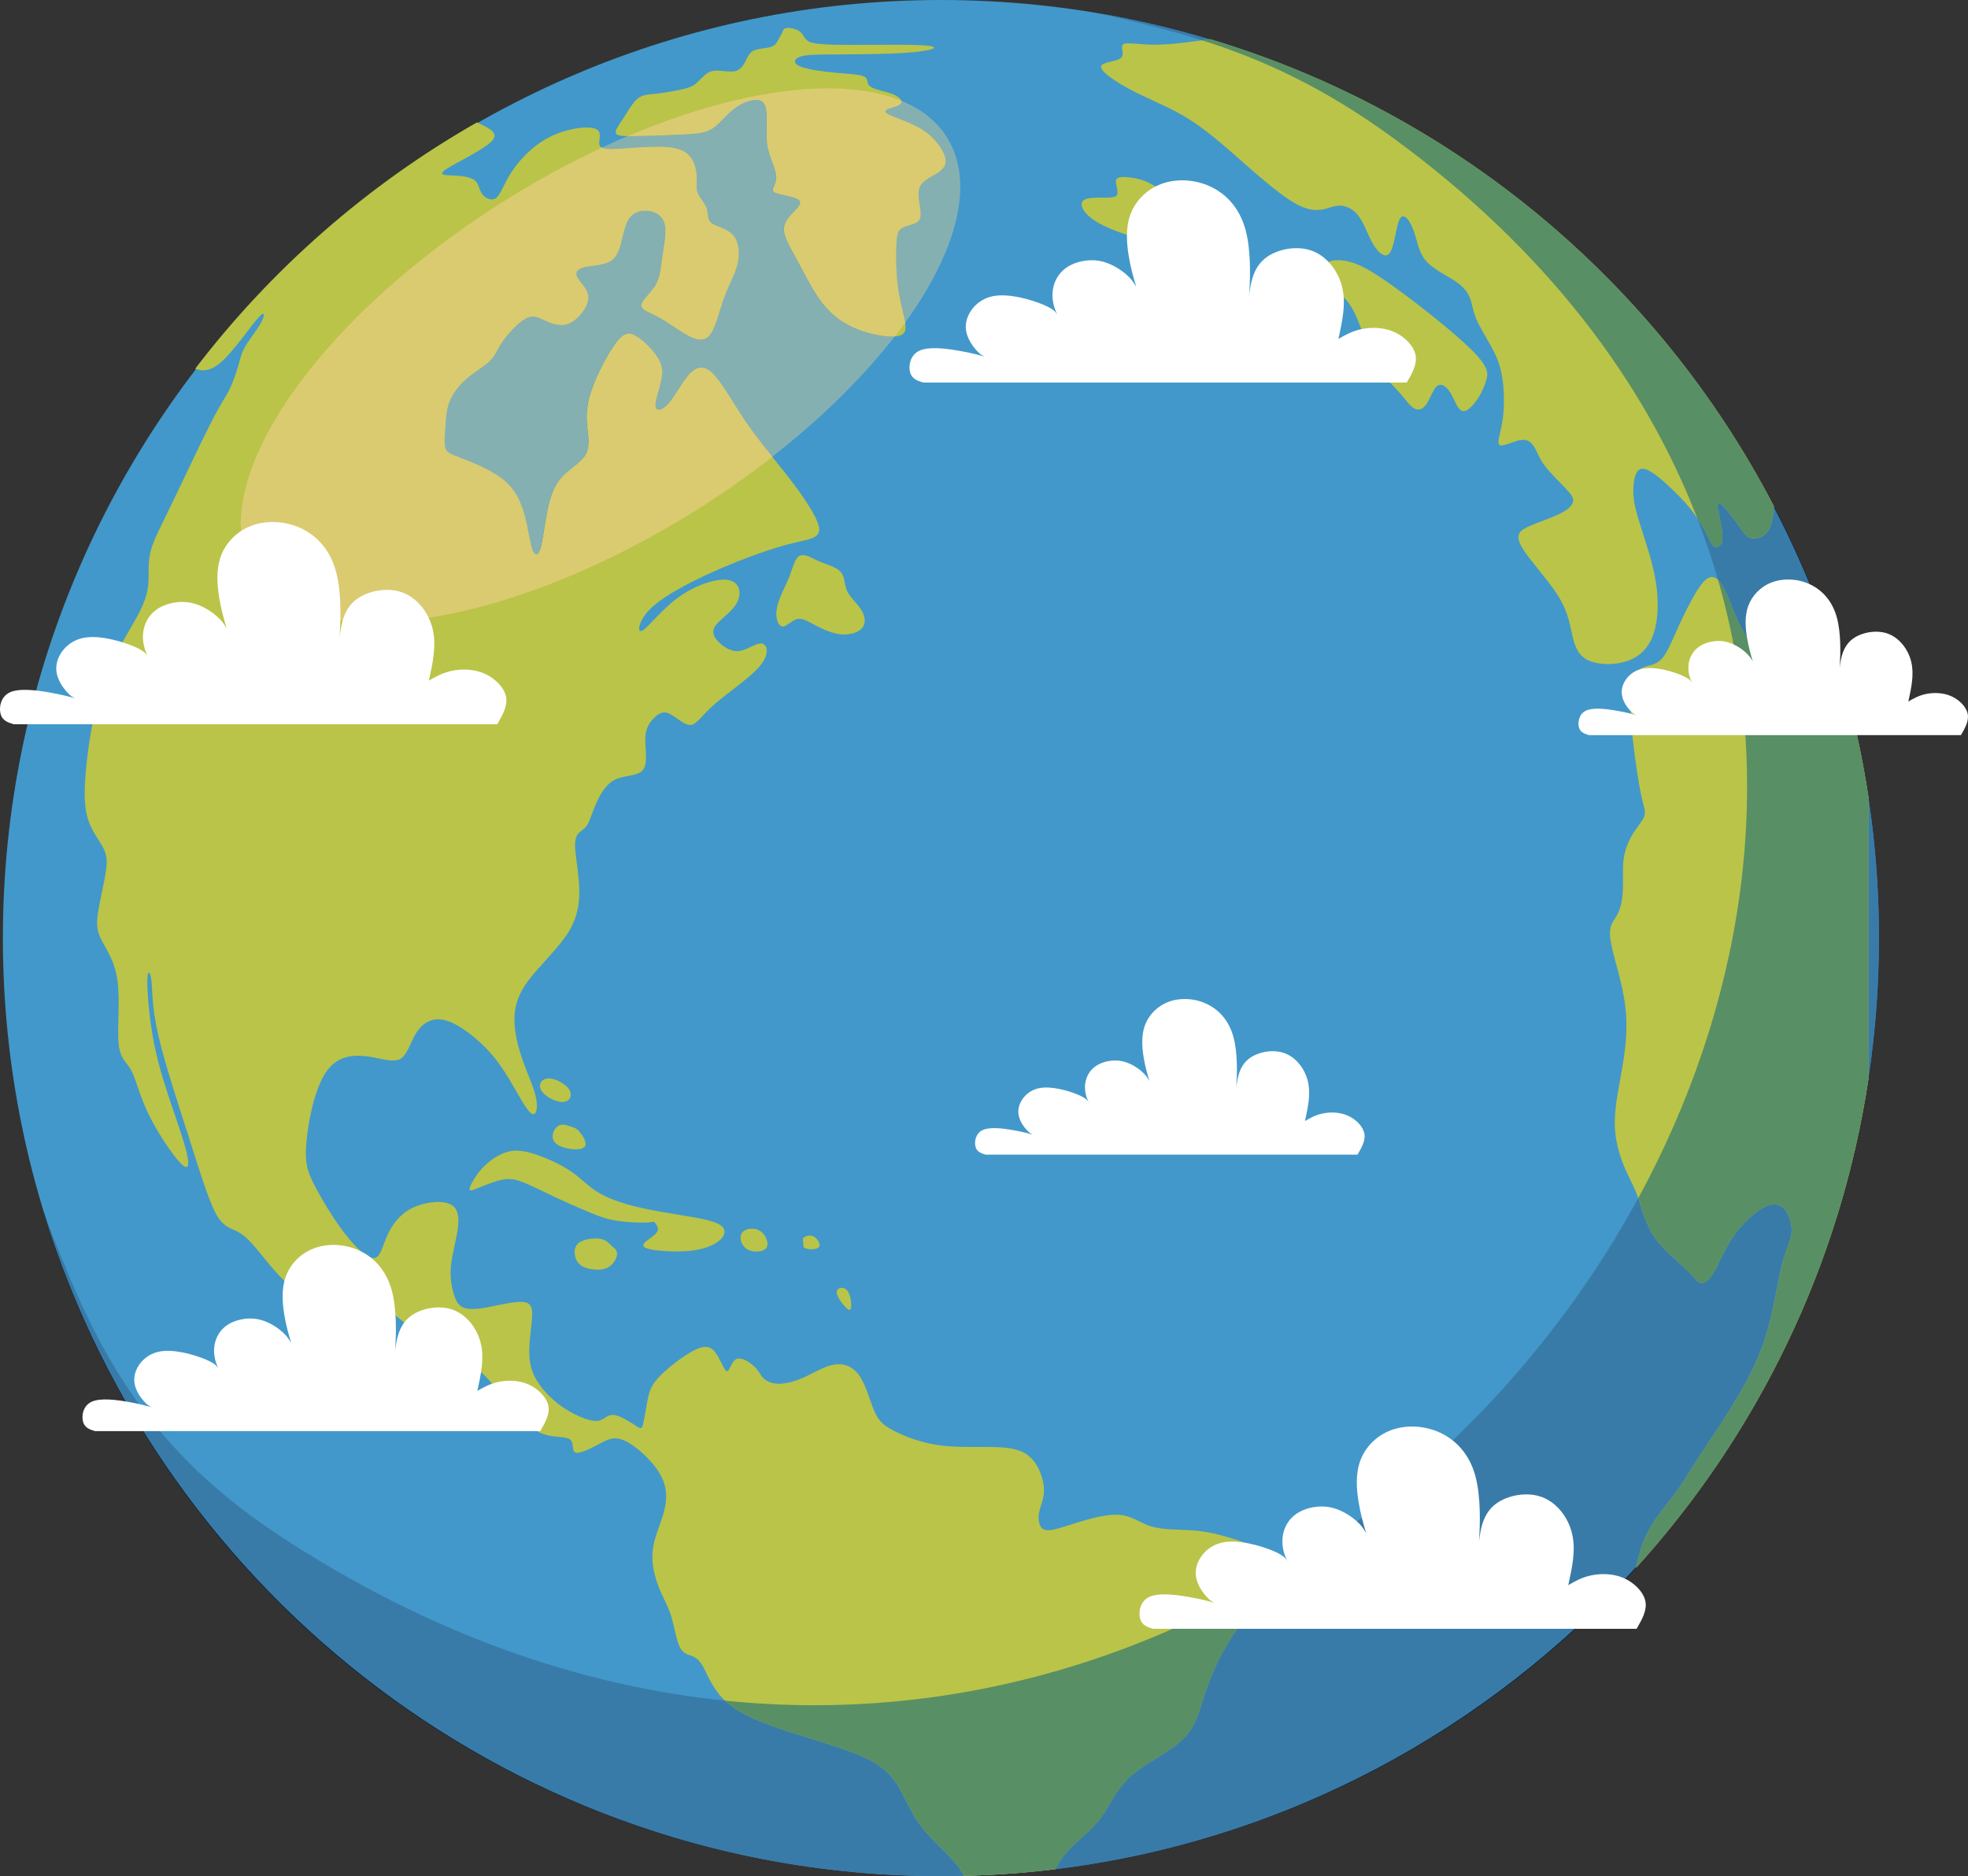 <?xml version="1.0" encoding="UTF-8" standalone="no"?>
<svg
   width="57.396"
   height="54.714"
   viewBox="0 0 57.396 54.714"
   fill="none"
   version="1.1"
   id="svg70"
   sodipodi:docname="earth.svg"
   inkscape:version="1.2.2 (b0a8486541, 2022-12-01)"
   xmlns:inkscape="http://www.inkscape.org/namespaces/inkscape"
   xmlns:sodipodi="http://sodipodi.sourceforge.net/DTD/sodipodi-0.dtd"
   xmlns="http://www.w3.org/2000/svg"
   xmlns:svg="http://www.w3.org/2000/svg">
  <rect x="0" y="0" width="57.396" height="54.714" fill="#333333" stroke="none"/>
  <defs
     id="defs74" />
  <sodipodi:namedview
     id="namedview72"
     pagecolor="#ffffff"
     bordercolor="#000000"
     borderopacity="0.25"
     inkscape:showpageshadow="2"
     inkscape:pageopacity="0.0"
     inkscape:pagecheckerboard="0"
     inkscape:deskcolor="#d1d1d1"
     showgrid="false"
     inkscape:zoom="6.0632911"
     inkscape:cx="5.1127349"
     inkscape:cy="38.922756"
     inkscape:window-width="1280"
     inkscape:window-height="651"
     inkscape:window-x="0"
     inkscape:window-y="32"
     inkscape:window-maximized="1"
     inkscape:current-layer="svg70" />
  <path
     fill-rule="evenodd"
     clip-rule="evenodd"
     d="m 27.441,54.714 c 15.068,0 27.357,-12.29 27.357,-27.357 C 54.798,12.29 42.508,0 27.441,0 12.374,0 0.084,12.29 0.084,27.357 c 0,15.067 12.29,27.357 27.357,27.357 z"
     fill="#4298ca"
     id="path2" />
  <path
     fill-rule="evenodd"
     clip-rule="evenodd"
     d="m 19.073,20.941 c 0.122,-0.122 0.25,-0.216 0.437,-0.134 0.186,0.081 0.43,0.336 0.617,0.336 0.186,0 0.314,-0.256 0.704,-0.599 0.39,-0.343 1.042,-0.774 1.332,-1.123 0.291,-0.349 0.221,-0.616 0.064,-0.651 -0.157,-0.035 -0.401,0.163 -0.623,0.208 -0.221,0.047 -0.418,-0.058 -0.582,-0.198 -0.163,-0.139 -0.291,-0.314 -0.175,-0.506 0.117,-0.192 0.477,-0.401 0.634,-0.675 0.157,-0.273 0.111,-0.611 -0.221,-0.68 -0.331,-0.07 -0.948,0.128 -1.448,0.482 -0.5,0.355 -0.885,0.867 -1.059,0.978 -0.175,0.11 -0.14,-0.181 0.064,-0.454 0.204,-0.273 0.576,-0.529 1.053,-0.791 0.477,-0.262 1.059,-0.53 1.646,-0.762 0.587,-0.233 1.181,-0.432 1.64,-0.541 0.46,-0.111 0.786,-0.134 0.728,-0.46 -0.058,-0.326 -0.5,-0.954 -0.925,-1.501 -0.424,-0.547 -0.832,-1.012 -1.204,-1.559 -0.373,-0.547 -0.71,-1.176 -0.989,-1.437 -0.279,-0.262 -0.5,-0.157 -0.704,0.081 -0.204,0.239 -0.39,0.611 -0.57,0.815 -0.18,0.203 -0.355,0.238 -0.378,0.087 -0.023,-0.151 0.104,-0.489 0.163,-0.75 0.059,-0.262 0.047,-0.449 -0.104,-0.687 -0.151,-0.239 -0.442,-0.529 -0.664,-0.64 -0.221,-0.111 -0.373,-0.041 -0.616,0.32 -0.245,0.361 -0.583,1.012 -0.71,1.513 -0.128,0.5 -0.047,0.849 -0.023,1.122 0.023,0.274 -0.012,0.472 -0.175,0.652 -0.163,0.18 -0.454,0.343 -0.651,0.588 -0.198,0.244 -0.302,0.57 -0.378,0.959 -0.076,0.389 -0.123,0.843 -0.192,1.064 -0.07,0.221 -0.163,0.21 -0.227,0.064 -0.064,-0.145 -0.1,-0.424 -0.181,-0.797 -0.081,-0.372 -0.209,-0.837 -0.576,-1.187 -0.367,-0.35 -0.972,-0.581 -1.321,-0.715 -0.349,-0.134 -0.442,-0.169 -0.477,-0.314 -0.035,-0.146 -0.012,-0.402 0.005,-0.64 0.018,-0.239 0.029,-0.46 0.116,-0.687 0.088,-0.227 0.25,-0.459 0.483,-0.663 0.233,-0.204 0.535,-0.378 0.698,-0.535 0.164,-0.157 0.187,-0.297 0.349,-0.536 0.163,-0.238 0.466,-0.576 0.692,-0.698 0.228,-0.122 0.379,-0.029 0.583,0.064 0.203,0.093 0.459,0.187 0.715,0.064 0.256,-0.122 0.512,-0.459 0.529,-0.715 0.017,-0.256 -0.204,-0.432 -0.297,-0.576 -0.093,-0.146 -0.058,-0.262 0.128,-0.32 0.187,-0.059 0.524,-0.059 0.739,-0.152 0.215,-0.093 0.308,-0.279 0.378,-0.535 0.07,-0.256 0.117,-0.582 0.256,-0.768 0.14,-0.186 0.373,-0.233 0.582,-0.198 0.209,0.035 0.396,0.152 0.448,0.402 0.052,0.251 -0.029,0.634 -0.076,0.954 -0.046,0.32 -0.059,0.576 -0.198,0.809 -0.139,0.232 -0.407,0.442 -0.413,0.582 -0.005,0.139 0.25,0.209 0.535,0.366 0.285,0.157 0.6,0.401 0.861,0.535 0.262,0.134 0.472,0.157 0.629,-0.07 0.157,-0.227 0.262,-0.704 0.401,-1.082 0.14,-0.378 0.314,-0.657 0.384,-0.966 0.07,-0.308 0.035,-0.645 -0.14,-0.837 -0.174,-0.192 -0.489,-0.239 -0.623,-0.344 -0.134,-0.104 -0.087,-0.267 -0.14,-0.424 -0.052,-0.157 -0.204,-0.309 -0.262,-0.454 -0.059,-0.145 -0.023,-0.285 -0.029,-0.466 -0.006,-0.18 -0.052,-0.401 -0.168,-0.564 -0.117,-0.163 -0.303,-0.267 -0.64,-0.302 -0.338,-0.035 -0.827,0 -1.228,0.029 -0.402,0.029 -0.715,0.052 -0.786,-0.07 -0.07,-0.122 0.104,-0.39 -0.11,-0.489 -0.215,-0.1 -0.82,-0.029 -1.321,0.216 -0.5,0.244 -0.896,0.663 -1.135,1.024 -0.238,0.36 -0.32,0.663 -0.454,0.767 -0.134,0.105 -0.32,0.012 -0.414,-0.116 -0.092,-0.128 -0.092,-0.291 -0.209,-0.39 -0.116,-0.099 -0.349,-0.134 -0.599,-0.145 -0.25,-0.012 -0.518,-10e-6 -0.238,-0.186 0.279,-0.187 1.105,-0.57 1.337,-0.826 0.219,-0.241 -0.091,-0.367 -0.44,-0.538 -3.2,1.824 -5.996,4.275 -8.22,7.186 0.248,0.087 0.486,0.058 0.801,-0.234 0.354,-0.329 0.809,-0.992 1.03,-1.242 0.221,-0.251 0.209,-0.088 0.093,0.128 -0.117,0.215 -0.337,0.483 -0.46,0.692 -0.122,0.209 -0.145,0.361 -0.209,0.582 -0.064,0.221 -0.169,0.512 -0.279,0.728 -0.111,0.215 -0.228,0.354 -0.53,0.948 -0.302,0.594 -0.791,1.641 -1.123,2.327 -0.333,0.687 -0.506,1.013 -0.594,1.298 -0.087,0.285 -0.087,0.529 -0.087,0.791 0,0.262 0,0.541 -0.239,1.024 -0.238,0.483 -0.715,1.17 -1.03,1.99 -0.314,0.82 -0.465,1.774 -0.54,2.496 -0.076,0.721 -0.076,1.21 0.034,1.582 0.111,0.373 0.332,0.628 0.448,0.85 0.116,0.221 0.128,0.407 0.076,0.738 -0.052,0.332 -0.168,0.809 -0.221,1.147 -0.052,0.337 -0.041,0.535 0.093,0.803 0.134,0.267 0.39,0.604 0.472,1.186 0.081,0.582 -0.012,1.408 0.035,1.856 0.046,0.448 0.232,0.518 0.372,0.78 0.14,0.262 0.232,0.715 0.5,1.268 0.268,0.553 0.71,1.204 0.943,1.438 0.232,0.233 0.255,0.046 0.163,-0.337 -0.093,-0.384 -0.303,-0.966 -0.495,-1.542 -0.192,-0.576 -0.367,-1.146 -0.483,-1.798 -0.116,-0.651 -0.174,-1.384 -0.163,-1.699 0.011,-0.314 0.093,-0.209 0.122,0.07 0.029,0.28 0.006,0.733 0.198,1.571 0.192,0.838 0.6,2.06 0.925,3.078 0.326,1.018 0.57,1.832 0.808,2.211 0.239,0.378 0.472,0.319 0.768,0.558 0.297,0.239 0.658,0.774 1.03,1.164 0.372,0.389 0.756,0.634 1.152,0.762 0.396,0.128 0.803,0.139 1.158,0.139 0.355,0 0.658,-0.011 0.983,0.193 0.326,0.203 0.675,0.622 1.088,0.878 0.413,0.256 0.89,0.349 1.332,0.692 0.442,0.344 0.85,0.937 1.187,1.327 0.337,0.39 0.605,0.576 0.89,0.651 0.285,0.076 0.588,0.04 0.699,0.14 0.11,0.099 0.029,0.332 0.146,0.372 0.116,0.041 0.43,-0.11 0.68,-0.244 0.25,-0.134 0.437,-0.25 0.763,-0.099 0.325,0.15 0.791,0.57 1.018,0.96 0.227,0.39 0.215,0.751 0.117,1.117 -0.099,0.367 -0.285,0.739 -0.326,1.123 -0.041,0.384 0.064,0.78 0.18,1.076 0.117,0.297 0.245,0.495 0.338,0.774 0.093,0.279 0.151,0.64 0.227,0.855 0.076,0.216 0.168,0.285 0.291,0.332 0.123,0.046 0.274,0.07 0.425,0.332 0.151,0.261 0.303,0.762 0.814,1.152 0.512,0.389 1.385,0.668 2.193,0.919 0.809,0.25 1.553,0.471 2.024,0.762 0.472,0.29 0.669,0.651 0.844,0.995 0.174,0.343 0.326,0.669 0.658,1.046 0.333,0.378 0.847,0.807 1.032,1.156 l 0.042,0.088 c 0.904,-0.022 1.797,-0.087 2.677,-0.194 l 0.006,-0.013 c 0.087,-0.198 0.239,-0.416 0.489,-0.659 0.25,-0.243 0.599,-0.511 0.855,-0.866 0.256,-0.355 0.419,-0.797 0.844,-1.175 0.424,-0.378 1.111,-0.692 1.5,-1.059 0.39,-0.366 0.483,-0.785 0.651,-1.303 0.169,-0.519 0.414,-1.135 0.844,-1.774 0.43,-0.64 1.047,-1.304 1.32,-1.688 0.273,-0.384 0.204,-0.488 -0.168,-0.663 -0.372,-0.174 -1.047,-0.419 -1.542,-0.547 -0.495,-0.128 -0.809,-0.139 -1.134,-0.151 -0.326,-0.012 -0.663,-0.023 -0.942,-0.122 -0.279,-0.099 -0.5,-0.285 -0.85,-0.314 -0.349,-0.03 -0.826,0.098 -1.222,0.221 -0.396,0.122 -0.71,0.238 -0.89,0.227 -0.181,-0.012 -0.227,-0.152 -0.244,-0.274 -0.018,-0.122 -0.006,-0.228 0.041,-0.378 0.046,-0.151 0.128,-0.35 0.104,-0.617 -0.023,-0.267 -0.151,-0.605 -0.355,-0.82 -0.204,-0.215 -0.483,-0.308 -0.954,-0.332 -0.171,-0.008 -0.368,-0.007 -0.576,-0.007 -0.366,0.002 -0.768,0.003 -1.134,-0.045 -0.576,-0.076 -1.064,-0.274 -1.373,-0.436 -0.308,-0.163 -0.436,-0.291 -0.558,-0.582 -0.123,-0.291 -0.239,-0.745 -0.431,-1.018 -0.192,-0.274 -0.46,-0.367 -0.739,-0.32 -0.279,0.046 -0.57,0.232 -0.849,0.36 -0.279,0.128 -0.547,0.198 -0.756,0.198 -0.209,0 -0.361,-0.07 -0.454,-0.164 -0.093,-0.093 -0.128,-0.208 -0.268,-0.343 -0.14,-0.134 -0.384,-0.285 -0.529,-0.209 -0.146,0.075 -0.192,0.378 -0.273,0.349 -0.082,-0.03 -0.198,-0.39 -0.35,-0.571 -0.151,-0.18 -0.337,-0.18 -0.64,-0.017 -0.303,0.163 -0.722,0.489 -0.96,0.733 -0.239,0.245 -0.296,0.407 -0.349,0.658 -0.053,0.25 -0.099,0.587 -0.14,0.744 -0.041,0.157 -0.076,0.134 -0.227,0.035 -0.151,-0.099 -0.419,-0.273 -0.599,-0.302 -0.181,-0.029 -0.274,0.087 -0.39,0.139 -0.116,0.053 -0.256,0.041 -0.459,-0.029 -0.204,-0.07 -0.471,-0.198 -0.721,-0.378 -0.25,-0.18 -0.483,-0.413 -0.646,-0.652 -0.163,-0.238 -0.256,-0.482 -0.274,-0.803 -0.017,-0.319 0.041,-0.715 0.07,-1.018 0.029,-0.302 0.029,-0.512 -0.215,-0.552 -0.244,-0.041 -0.733,0.087 -1.082,0.151 -0.349,0.064 -0.559,0.064 -0.698,0.006 -0.14,-0.058 -0.21,-0.175 -0.274,-0.378 -0.064,-0.204 -0.122,-0.495 -0.087,-0.85 0.036,-0.355 0.163,-0.774 0.204,-1.111 0.04,-0.338 -0.006,-0.593 -0.268,-0.692 -0.262,-0.099 -0.738,-0.041 -1.088,0.139 -0.349,0.181 -0.57,0.483 -0.709,0.797 -0.14,0.314 -0.198,0.64 -0.39,0.652 -0.192,0.012 -0.518,-0.291 -0.849,-0.721 -0.332,-0.431 -0.669,-0.99 -0.879,-1.397 -0.209,-0.407 -0.291,-0.663 -0.238,-1.262 0.052,-0.6 0.238,-1.542 0.564,-2.031 0.326,-0.488 0.791,-0.523 1.198,-0.471 0.408,0.052 0.756,0.192 0.972,0.076 0.215,-0.117 0.297,-0.489 0.471,-0.763 0.174,-0.273 0.442,-0.448 0.791,-0.378 0.349,0.07 0.78,0.384 1.112,0.698 0.332,0.314 0.564,0.629 0.803,1.024 0.238,0.396 0.483,0.873 0.634,0.995 0.151,0.122 0.209,-0.11 0.163,-0.39 -0.046,-0.279 -0.198,-0.605 -0.337,-0.977 -0.14,-0.372 -0.268,-0.791 -0.297,-1.198 -0.029,-0.408 0.041,-0.803 0.378,-1.269 0.338,-0.465 0.943,-1 1.24,-1.524 0.296,-0.524 0.285,-1.036 0.25,-1.443 -0.035,-0.407 -0.093,-0.71 -0.104,-0.925 -0.012,-0.215 0.023,-0.343 0.093,-0.425 0.07,-0.081 0.174,-0.116 0.256,-0.244 0.081,-0.128 0.139,-0.349 0.256,-0.617 0.116,-0.267 0.291,-0.582 0.57,-0.715 0.279,-0.134 0.663,-0.088 0.808,-0.285 0.146,-0.198 0.053,-0.64 0.064,-0.937 0.014,-0.295 0.131,-0.446 0.253,-0.568 z"
     fill="#bac448"
     id="path4" />
  <path
     fill-rule="evenodd"
     clip-rule="evenodd"
     d="m 22.642,17.942 c 0.009,0.177 0.084,0.334 0.195,0.329 0.11,-0.006 0.255,-0.174 0.401,-0.215 0.146,-0.041 0.291,0.047 0.506,0.16 0.215,0.114 0.5,0.253 0.771,0.282 0.271,0.029 0.526,-0.052 0.637,-0.195 0.11,-0.142 0.076,-0.346 -0.041,-0.529 -0.117,-0.183 -0.314,-0.346 -0.402,-0.532 -0.087,-0.187 -0.063,-0.396 -0.171,-0.539 -0.108,-0.142 -0.346,-0.218 -0.497,-0.273 -0.151,-0.055 -0.215,-0.09 -0.335,-0.148 -0.119,-0.059 -0.293,-0.14 -0.41,-0.059 -0.116,0.082 -0.174,0.326 -0.255,0.544 -0.082,0.219 -0.187,0.411 -0.269,0.606 -0.081,0.193 -0.139,0.391 -0.13,0.569 z"
     fill="#bac448"
     id="path6" />
  <path
     fill-rule="evenodd"
     clip-rule="evenodd"
     d="m 25.019,9.604 c 0.425,0.165 0.937,0.248 1.184,0.193 0.248,-0.056 0.23,-0.248 0.175,-0.501 -0.056,-0.253 -0.148,-0.567 -0.198,-0.974 -0.049,-0.408 -0.055,-0.908 -0.038,-1.211 0.017,-0.302 0.058,-0.407 0.18,-0.471 0.123,-0.064 0.326,-0.087 0.431,-0.165 0.104,-0.079 0.11,-0.213 0.082,-0.411 -0.029,-0.197 -0.093,-0.459 0.003,-0.64 0.096,-0.18 0.352,-0.279 0.521,-0.392 0.169,-0.114 0.25,-0.242 0.209,-0.425 -0.041,-0.183 -0.204,-0.422 -0.384,-0.599 -0.18,-0.178 -0.378,-0.294 -0.614,-0.399 -0.235,-0.105 -0.509,-0.198 -0.646,-0.267 -0.137,-0.07 -0.137,-0.117 -0.029,-0.161 0.108,-0.043 0.323,-0.084 0.381,-0.162 0.058,-0.079 -0.041,-0.195 -0.247,-0.277 -0.207,-0.081 -0.521,-0.128 -0.643,-0.215 -0.123,-0.087 -0.052,-0.215 -0.166,-0.285 -0.113,-0.07 -0.41,-0.082 -0.797,-0.116 -0.387,-0.035 -0.864,-0.094 -1.085,-0.188 -0.221,-0.093 -0.186,-0.221 -0.003,-0.285 0.183,-0.064 0.515,-0.064 1.146,-0.067 0.631,-0.002 1.562,-0.008 2.153,-0.064 0.591,-0.055 0.841,-0.16 0.337,-0.197 -0.321,-0.025 -0.95,-0.021 -1.548,-0.018 -0.338,10e-4 -0.666,0.003 -0.922,0 -0.71,-0.009 -0.873,-0.055 -0.966,-0.134 -0.093,-0.078 -0.116,-0.189 -0.218,-0.261 -0.101,-0.073 -0.282,-0.108 -0.378,-0.094 -0.096,0.015 -0.107,0.079 -0.142,0.166 l -0.151,0.271 c -0.058,0.073 -0.116,0.107 -0.233,0.131 -0.116,0.023 -0.291,0.035 -0.404,0.078 -0.113,0.044 -0.166,0.12 -0.229,0.245 -0.064,0.125 -0.14,0.299 -0.303,0.355 -0.104,0.035 -0.245,0.021 -0.377,0.008 -0.075,-0.008 -0.147,-0.015 -0.21,-0.014 -0.174,0.003 -0.273,0.072 -0.36,0.154 l -0.25,0.241 c -0.087,0.067 -0.186,0.108 -0.393,0.154 -0.207,0.047 -0.521,0.1 -0.756,0.126 -0.236,0.026 -0.392,0.026 -0.535,0.142 -0.143,0.116 -0.271,0.349 -0.399,0.547 -0.128,0.198 -0.255,0.361 -0.241,0.448 0.015,0.087 0.172,0.099 0.416,0.099 0.244,0 0.576,-0.012 0.922,-0.023 0.346,-0.012 0.707,-0.024 0.969,-0.05 0.262,-0.026 0.424,-0.067 0.602,-0.212 0.177,-0.146 0.37,-0.396 0.617,-0.565 0.247,-0.168 0.55,-0.256 0.71,-0.18 0.16,0.076 0.177,0.314 0.174,0.57 -0.003,0.256 -0.026,0.53 0.029,0.797 0.055,0.268 0.189,0.53 0.229,0.725 0.041,0.194 -0.011,0.323 -0.05,0.413 -0.037,0.09 -0.061,0.142 0.073,0.189 0.134,0.046 0.425,0.087 0.573,0.151 0.149,0.064 0.155,0.151 0.035,0.288 -0.12,0.137 -0.364,0.323 -0.387,0.57 -0.023,0.247 0.175,0.556 0.387,0.948 0.213,0.393 0.439,0.87 0.722,1.234 0.279,0.364 0.617,0.615 1.042,0.78 z"
     fill="#bac448"
     id="path8" />
  <path
     fill-rule="evenodd"
     clip-rule="evenodd"
     d="m 39.576,9.278 c 0.107,0.245 0.178,0.46 0.212,0.661 0.035,0.2 0.035,0.386 0.09,0.526 0.055,0.14 0.166,0.233 0.317,0.37 0.151,0.136 0.343,0.317 0.492,0.474 0.148,0.157 0.253,0.29 0.346,0.401 0.093,0.111 0.175,0.198 0.271,0.224 0.096,0.026 0.207,-0.009 0.305,-0.16 0.1,-0.151 0.187,-0.419 0.297,-0.512 0.111,-0.093 0.245,-0.011 0.343,0.117 0.099,0.128 0.163,0.302 0.233,0.43 0.07,0.127 0.146,0.209 0.256,0.172 0.11,-0.038 0.256,-0.195 0.367,-0.364 0.11,-0.169 0.186,-0.349 0.241,-0.532 0.056,-0.183 0.09,-0.37 -0.439,-0.893 -0.53,-0.524 -1.624,-1.385 -2.324,-1.882 -0.701,-0.498 -1.01,-0.632 -1.283,-0.69 -0.274,-0.058 -0.512,-0.041 -0.603,0.058 -0.09,0.099 -0.032,0.28 -0.064,0.39 -0.032,0.111 -0.154,0.151 -0.206,0.207 -0.053,0.055 -0.035,0.125 0.102,0.163 0.137,0.037 0.392,0.043 0.593,0.183 0.201,0.139 0.346,0.413 0.454,0.657 z"
     fill="#bac448"
     id="path10" />
  <path
     fill-rule="evenodd"
     clip-rule="evenodd"
     d="m 43.075,9.348 c 0.122,0.274 0.355,0.623 0.506,0.931 0.151,0.308 0.221,0.576 0.256,0.919 0.035,0.343 0.035,0.762 -0.023,1.111 -0.058,0.349 -0.174,0.629 -0.07,0.675 0.104,0.047 0.431,-0.139 0.646,-0.157 0.215,-0.017 0.319,0.134 0.396,0.28 0.076,0.145 0.122,0.285 0.267,0.476 0.146,0.192 0.39,0.437 0.565,0.617 0.174,0.181 0.279,0.297 0.262,0.419 -0.017,0.122 -0.157,0.25 -0.407,0.373 -0.251,0.122 -0.611,0.238 -0.873,0.354 -0.262,0.117 -0.425,0.233 -0.232,0.582 0.191,0.349 0.738,0.931 1.041,1.396 0.303,0.466 0.36,0.815 0.431,1.135 0.07,0.32 0.151,0.611 0.424,0.768 0.274,0.157 0.739,0.18 1.112,0.076 0.372,-0.105 0.651,-0.338 0.808,-0.71 0.157,-0.373 0.192,-0.885 0.14,-1.379 -0.052,-0.495 -0.192,-0.972 -0.319,-1.379 -0.128,-0.407 -0.245,-0.745 -0.309,-1.023 -0.064,-0.279 -0.076,-0.501 -0.047,-0.727 0.029,-0.228 0.099,-0.46 0.32,-0.407 0.221,0.052 0.593,0.389 0.861,0.651 0.268,0.262 0.43,0.448 0.582,0.658 0.152,0.209 0.291,0.442 0.378,0.616 0.087,0.175 0.123,0.291 0.204,0.333 0.081,0.04 0.209,0.006 0.239,-0.169 0.029,-0.174 -0.042,-0.488 -0.093,-0.733 -0.052,-0.244 -0.087,-0.419 0.018,-0.355 0.104,0.064 0.349,0.367 0.506,0.588 0.157,0.221 0.227,0.361 0.366,0.413 0.14,0.052 0.35,0.017 0.487,-0.133 0.128,-0.14 0.194,-0.38 0.222,-0.777 -3.381,-6.512 -9.303,-11.492 -16.452,-13.628 -0.57,0.081 -1.14,0.162 -1.606,0.162 -0.465,0 -0.826,-0.081 -0.924,-0.012 -0.099,0.07 0.063,0.291 -0.07,0.402 -0.134,0.11 -0.565,0.11 -0.576,0.25 -0.012,0.14 0.396,0.419 0.814,0.646 0.419,0.226 0.85,0.401 1.263,0.61 0.413,0.21 0.809,0.454 1.46,1.007 0.651,0.553 1.559,1.414 2.152,1.74 0.593,0.325 0.873,0.116 1.135,0.064 0.262,-0.053 0.506,0.052 0.681,0.279 0.174,0.227 0.279,0.576 0.436,0.838 0.157,0.261 0.367,0.436 0.495,0.227 0.128,-0.21 0.174,-0.803 0.285,-0.984 0.111,-0.18 0.285,0.053 0.39,0.338 0.105,0.285 0.14,0.622 0.349,0.878 0.209,0.256 0.594,0.431 0.85,0.599 0.256,0.169 0.384,0.333 0.454,0.512 0.066,0.179 0.078,0.377 0.2,0.65 z"
     fill="#bac448"
     id="path12" />
  <path
     fill-rule="evenodd"
     clip-rule="evenodd"
     d="m 48.457,19.221 c -0.14,0.146 -0.303,0.169 -0.454,0.215 -0.151,0.047 -0.291,0.117 -0.367,0.354 -0.076,0.239 -0.087,0.646 -0.07,1.059 0.017,0.413 0.063,0.832 0.122,1.263 0.059,0.43 0.128,0.872 0.192,1.152 0.064,0.279 0.122,0.395 0.076,0.535 -0.047,0.14 -0.198,0.302 -0.326,0.506 -0.127,0.204 -0.232,0.448 -0.273,0.721 -0.041,0.274 -0.018,0.576 -0.023,0.838 -0.006,0.262 -0.041,0.483 -0.093,0.64 -0.053,0.157 -0.122,0.25 -0.192,0.367 -0.07,0.116 -0.14,0.256 -0.058,0.669 0.082,0.413 0.314,1.099 0.401,1.734 0.087,0.634 0.029,1.216 -0.07,1.809 -0.099,0.593 -0.239,1.198 -0.227,1.728 0.012,0.529 0.175,0.983 0.315,1.303 0.14,0.32 0.256,0.506 0.367,0.82 0.11,0.315 0.215,0.757 0.477,1.141 0.262,0.384 0.681,0.709 0.925,0.942 0.244,0.233 0.313,0.373 0.419,0.396 0.105,0.023 0.244,-0.07 0.384,-0.303 0.139,-0.232 0.279,-0.605 0.506,-0.954 0.227,-0.349 0.541,-0.675 0.814,-0.861 0.274,-0.186 0.506,-0.232 0.681,-0.093 0.175,0.14 0.291,0.466 0.268,0.745 -0.023,0.279 -0.186,0.512 -0.32,1.099 -0.134,0.588 -0.239,1.53 -0.651,2.52 -0.413,0.988 -1.135,2.024 -1.559,2.664 -0.425,0.64 -0.553,0.884 -0.751,1.164 -0.198,0.279 -0.465,0.593 -0.675,0.896 -0.21,0.302 -0.361,0.593 -0.483,1.029 -0.035,0.126 -0.068,0.263 -0.098,0.408 3.541,-3.906 5.971,-8.84 6.785,-14.301 v -8.141 c -0.296,-1.985 -0.806,-3.901 -1.504,-5.723 h -0.668 c -0.262,0 -0.413,0 -0.401,0.105 0.012,0.104 0.186,0.314 0.314,0.523 0.128,0.21 0.209,0.419 0.25,0.582 0.041,0.163 0.041,0.279 -0.099,0.355 -0.14,0.076 -0.419,0.111 -0.675,0.041 -0.256,-0.07 -0.489,-0.245 -0.669,-0.46 -0.181,-0.215 -0.309,-0.471 -0.437,-0.779 -0.128,-0.309 -0.256,-0.67 -0.396,-0.885 -0.14,-0.215 -0.291,-0.285 -0.465,-0.139 -0.175,0.145 -0.372,0.506 -0.529,0.814 -0.158,0.309 -0.274,0.564 -0.39,0.826 -0.117,0.263 -0.233,0.531 -0.373,0.676 z"
     fill="#bac448"
     id="path14" />
  <path
     fill-rule="evenodd"
     clip-rule="evenodd"
     d="m 33.918,6.995 c 0.233,-0.05 0.338,-0.213 0.393,-0.399 0.055,-0.186 0.061,-0.395 -0.073,-0.622 -0.134,-0.227 -0.407,-0.472 -0.675,-0.614 -0.268,-0.143 -0.529,-0.183 -0.713,-0.195 -0.183,-0.012 -0.288,0.006 -0.303,0.105 -0.014,0.1 0.061,0.279 0.044,0.378 -0.018,0.099 -0.128,0.116 -0.346,0.116 -0.219,0 -0.544,-0.017 -0.655,0.087 -0.111,0.105 -0.006,0.332 0.259,0.53 0.265,0.198 0.69,0.366 1.082,0.483 0.393,0.116 0.754,0.18 0.987,0.131 z"
     fill="#bac448"
     id="path16" />
  <path
     fill-rule="evenodd"
     clip-rule="evenodd"
     d="m 21.13,35.919 c 0,-0.111 -0.07,-0.227 -0.48,-0.332 -0.41,-0.105 -1.161,-0.198 -1.772,-0.323 -0.611,-0.125 -1.082,-0.282 -1.411,-0.477 -0.329,-0.195 -0.515,-0.428 -0.844,-0.646 -0.329,-0.218 -0.8,-0.422 -1.143,-0.518 -0.343,-0.096 -0.559,-0.084 -0.783,0.003 -0.224,0.087 -0.457,0.25 -0.64,0.451 -0.183,0.201 -0.316,0.439 -0.354,0.553 -0.038,0.113 0.021,0.102 0.198,0.032 0.177,-0.07 0.474,-0.198 0.707,-0.25 0.233,-0.053 0.401,-0.029 0.643,0.064 0.241,0.093 0.556,0.256 0.919,0.427 0.364,0.172 0.777,0.352 1.076,0.474 0.3,0.123 0.486,0.187 0.765,0.227 0.28,0.041 0.652,0.058 0.841,0.05 0.189,-0.009 0.195,-0.044 0.235,-0.009 0.041,0.035 0.117,0.14 0.099,0.229 -0.018,0.09 -0.128,0.167 -0.256,0.259 -0.128,0.093 -0.274,0.203 -0.058,0.276 0.215,0.073 0.791,0.108 1.204,0.073 0.413,-0.035 0.663,-0.14 0.823,-0.245 0.161,-0.103 0.231,-0.208 0.231,-0.318 z"
     fill="#bac448"
     id="path18" />
  <path
     fill-rule="evenodd"
     clip-rule="evenodd"
     d="m 17.997,36.567 c 0.003,-0.119 -0.09,-0.171 -0.169,-0.244 -0.079,-0.073 -0.143,-0.166 -0.329,-0.195 -0.187,-0.029 -0.495,0.006 -0.637,0.134 -0.143,0.128 -0.119,0.349 -0.047,0.491 0.073,0.144 0.195,0.207 0.367,0.246 0.172,0.038 0.393,0.049 0.553,-0.038 0.16,-0.088 0.259,-0.274 0.262,-0.394 z"
     fill="#bac448"
     id="path20" />
  <path
     fill-rule="evenodd"
     clip-rule="evenodd"
     d="m 16.688,33.513 c 0.207,0.02 0.37,-0.015 0.39,-0.125 0.02,-0.111 -0.102,-0.297 -0.186,-0.393 -0.084,-0.096 -0.131,-0.102 -0.233,-0.137 -0.102,-0.035 -0.259,-0.099 -0.381,-0.023 -0.123,0.076 -0.21,0.291 -0.128,0.436 0.081,0.146 0.331,0.221 0.538,0.242 z"
     fill="#bac448"
     id="path22" />
  <path
     fill-rule="evenodd"
     clip-rule="evenodd"
     d="m 16.412,32.138 c 0.203,-0.007 0.296,-0.187 0.192,-0.359 -0.105,-0.172 -0.408,-0.334 -0.611,-0.328 -0.204,0.007 -0.309,0.183 -0.204,0.354 0.105,0.172 0.419,0.339 0.623,0.333 z"
     fill="#bac448"
     id="path24" />
  <path
     fill-rule="evenodd"
     clip-rule="evenodd"
     d="m 22.081,35.855 c -0.155,-0.053 -0.37,-0.018 -0.448,0.107 -0.079,0.125 -0.02,0.341 0.125,0.448 0.146,0.108 0.378,0.108 0.504,0.053 0.125,-0.056 0.143,-0.166 0.104,-0.291 -0.039,-0.125 -0.131,-0.265 -0.285,-0.317 z"
     fill="#bac448"
     id="path26" />
  <path
     fill-rule="evenodd"
     clip-rule="evenodd"
     d="m 23.413,36.122 0.026,0.253 c 0.081,0.061 0.238,0.067 0.337,0.047 0.099,-0.021 0.14,-0.067 0.122,-0.146 -0.017,-0.078 -0.093,-0.189 -0.195,-0.227 -0.101,-0.037 -0.229,-0.002 -0.29,0.073 z"
     fill="#bac448"
     id="path28" />
  <path
     fill-rule="evenodd"
     clip-rule="evenodd"
     d="m 24.702,37.626 c -0.104,-0.113 -0.285,-0.079 -0.299,0.041 -0.015,0.119 0.136,0.323 0.241,0.436 0.105,0.114 0.163,0.137 0.178,0.018 0.013,-0.12 -0.015,-0.381 -0.12,-0.495 z"
     fill="#bac448"
     id="path30" />
  <path
     fill-rule="evenodd"
     clip-rule="evenodd"
     d="m 28.743,33.672 c 3.616,0 7.233,0 10.85,0 0.12,-0.208 0.24,-0.416 0.196,-0.623 -0.043,-0.207 -0.25,-0.414 -0.489,-0.517 -0.239,-0.104 -0.511,-0.104 -0.722,-0.06 -0.212,0.044 -0.366,0.132 -0.519,0.22 0.086,-0.392 0.172,-0.784 0.087,-1.148 -0.084,-0.365 -0.34,-0.703 -0.679,-0.829 -0.341,-0.125 -0.766,-0.038 -1.017,0.141 -0.25,0.179 -0.327,0.45 -0.365,0.657 -0.038,0.207 -0.038,0.35 -0.024,0.098 0.015,-0.253 0.044,-0.902 -0.092,-1.383 -0.135,-0.482 -0.435,-0.795 -0.79,-0.958 -0.356,-0.164 -0.768,-0.177 -1.098,-0.054 -0.33,0.123 -0.578,0.383 -0.69,0.684 -0.11,0.301 -0.083,0.645 -0.039,0.922 0.044,0.278 0.107,0.489 0.169,0.701 -0.053,-0.089 -0.107,-0.179 -0.241,-0.292 -0.134,-0.113 -0.349,-0.249 -0.589,-0.29 -0.24,-0.042 -0.505,0.013 -0.688,0.121 -0.184,0.108 -0.286,0.271 -0.33,0.429 -0.045,0.158 -0.032,0.311 -0.006,0.425 0.026,0.114 0.065,0.19 0.104,0.265 -0.039,-0.075 -0.078,-0.151 -0.345,-0.262 -0.268,-0.111 -0.764,-0.256 -1.119,-0.185 -0.355,0.071 -0.57,0.36 -0.603,0.612 -0.033,0.251 0.117,0.466 0.219,0.584 0.102,0.118 0.156,0.139 0.21,0.161 -0.156,-0.042 -0.312,-0.085 -0.586,-0.133 -0.275,-0.048 -0.67,-0.102 -0.886,-0.003 -0.215,0.099 -0.251,0.351 -0.208,0.496 0.043,0.145 0.167,0.183 0.29,0.221 z"
     fill="#ffffff"
     id="path32" />
  <path
     fill-rule="evenodd"
     clip-rule="evenodd"
     d="m 27.389,54.714 c -0.01,0 -0.02,0 -0.031,0 0.01,0 0.021,0 0.031,0 z m -0.042,0 c -0.011,0 -0.023,0 -0.034,0 0.012,0 0.022,0 0.034,0 z m -0.04,-0.001 c -12.274,-0.059 -22.64,-8.203 -26.041,-19.38 0.013,0.035 0.026,0.069 0.04,0.103 3.447,11.104 13.802,19.218 26.001,19.277 z m 1.316,-0.024 c 0.007,-0.001 0.015,-0.001 0.022,-0.001 -0.007,0 -0.016,0 -0.022,0.001 z m 0.079,-0.004 c 0.012,0 0.024,-10e-4 0.037,-10e-4 -0.012,0 -0.025,10e-4 -0.037,10e-4 z m 0.04,-0.002 c 0.644,-0.03 1.282,-0.083 1.914,-0.156 -0.632,0.074 -1.271,0.126 -1.914,0.156 z m 1.965,-0.162 c 0.005,-0.001 0.01,-0.001 0.015,-0.002 -0.006,10e-4 -0.01,10e-4 -0.015,0.002 z m 0.077,-0.009 10e-4,-0.002 c 6.681,-0.82 12.631,-4.066 16.937,-8.824 -0.003,0.014 -0.006,0.028 -0.009,0.042 3.541,-3.906 5.971,-8.84 6.785,-14.301 v -0.015 c 0.198,-1.324 0.301,-2.678 0.301,-4.056 0,13.978 -10.483,25.507 -24.015,27.156 z m 24.015,-27.209 c 0,-0.011 0,-0.02 0,-0.031 0,0.009 0,0.021 0,0.031 z m 0,-0.043 c 0,-0.011 0,-0.021 0,-0.032 -0.001,0.01 -0.001,0.021 0,0.032 z m -0.001,-0.083 c -0.009,-1.316 -0.111,-2.609 -0.3,-3.875 v -0.016 c -0.282,-1.891 -0.758,-3.72 -1.407,-5.464 1.085,2.916 1.686,6.066 1.707,9.355 z"
     fill="#002847"
     id="path34" />
  <path
     fill-rule="evenodd"
     clip-rule="evenodd"
     d="m 27.441,54.714 c -0.014,0 -0.027,0 -0.041,0 -0.003,0 -0.007,0 -0.011,0 -0.01,0 -0.021,0 -0.031,0 -0.003,0 -0.007,0 -0.011,0 -0.012,0 -0.022,0 -0.034,0 -0.002,-0.001 -0.003,-0.001 -0.006,-0.001 -12.199,-0.059 -22.554,-8.173 -26.002,-19.277 1.266,3.268 2.562,6.531 6.833,9.339 4.368,2.872 8.77,4.386 13.006,4.821 0.051,0.049 0.107,0.097 0.168,0.144 0.512,0.389 1.385,0.668 2.193,0.919 0.809,0.25 1.553,0.471 2.024,0.762 0.472,0.29 0.669,0.651 0.844,0.995 0.174,0.343 0.326,0.669 0.658,1.046 0.333,0.378 0.847,0.807 1.032,1.156 l 0.042,0.088 c -0.22,0.005 -0.441,0.008 -0.664,0.008 z m 3.344,-0.204 0.005,-0.011 c 0.087,-0.198 0.239,-0.416 0.489,-0.659 0.25,-0.243 0.599,-0.511 0.855,-0.866 0.256,-0.355 0.419,-0.797 0.844,-1.175 0.424,-0.378 1.111,-0.692 1.5,-1.059 0.39,-0.366 0.483,-0.785 0.651,-1.303 0.169,-0.519 0.414,-1.135 0.844,-1.774 0.43,-0.64 1.047,-1.304 1.32,-1.688 0.035,-0.049 0.064,-0.093 0.088,-0.134 4.387,-2.662 8.004,-6.499 10.396,-10.897 0.11,0.313 0.215,0.751 0.475,1.132 0.262,0.384 0.681,0.709 0.925,0.942 0.244,0.233 0.313,0.373 0.419,0.396 0.01,0.002 0.021,0.003 0.032,0.003 0.1,0 0.226,-0.096 0.352,-0.306 0.139,-0.232 0.279,-0.605 0.506,-0.954 0.227,-0.349 0.541,-0.675 0.814,-0.861 0.165,-0.113 0.316,-0.173 0.448,-0.173 0.086,0 0.164,0.026 0.232,0.081 0.175,0.14 0.291,0.466 0.268,0.745 -0.023,0.279 -0.186,0.512 -0.32,1.099 -0.134,0.588 -0.239,1.53 -0.651,2.52 -0.413,0.988 -1.135,2.024 -1.559,2.664 -0.425,0.64 -0.553,0.884 -0.751,1.164 -0.198,0.279 -0.465,0.593 -0.675,0.896 -0.21,0.302 -0.361,0.593 -0.483,1.029 -0.032,0.113 -0.061,0.236 -0.089,0.366 -4.304,4.757 -10.254,8.003 -16.935,8.823 z m 23.713,-23.098 v -8.11 c 0.189,1.266 0.292,2.559 0.3,3.875 0,0.002 0,0.004 0,0.006 0,0.012 0,0.023 0,0.036 0,0.003 0,0.005 0,0.009 0,0.011 0,0.021 0,0.032 0,0.004 0,0.007 0,0.012 0,0.011 0,0.02 0,0.031 0,0.004 0,0.007 0,0.011 0,0.014 0,0.029 0,0.043 0.001,1.377 -0.102,2.731 -0.3,4.055 z"
     fill="#397ba8"
     id="path36" />
  <path
     fill-rule="evenodd"
     clip-rule="evenodd"
     d="m 28.106,54.706 -0.042,-0.088 c -0.186,-0.349 -0.7,-0.778 -1.032,-1.156 -0.333,-0.377 -0.484,-0.703 -0.658,-1.046 -0.175,-0.344 -0.373,-0.705 -0.844,-0.995 -0.471,-0.291 -1.215,-0.512 -2.024,-0.762 -0.809,-0.251 -1.681,-0.53 -2.193,-0.919 -0.061,-0.047 -0.117,-0.095 -0.168,-0.144 0.877,0.09 1.748,0.134 2.608,0.134 4.958,0 9.616,-1.452 13.629,-3.889 -0.024,0.041 -0.053,0.085 -0.088,0.134 -0.273,0.384 -0.89,1.048 -1.32,1.688 -0.431,0.639 -0.675,1.255 -0.844,1.774 -0.168,0.518 -0.262,0.937 -0.651,1.303 -0.39,0.367 -1.076,0.681 -1.5,1.059 -0.425,0.378 -0.588,0.82 -0.844,1.175 -0.256,0.355 -0.604,0.623 -0.855,0.866 -0.25,0.243 -0.402,0.461 -0.489,0.659 l -0.005,0.011 -0.001,0.002 c -0.008,10e-4 -0.017,0.002 -0.025,0.003 -0.002,0 -0.004,0 -0.007,10e-4 -0.01,0.001 -0.021,0.002 -0.03,0.003 -0.005,0.001 -0.009,0.001 -0.015,0.002 -0.006,10e-4 -0.014,0.002 -0.02,0.002 -0.008,10e-4 -0.017,0.002 -0.025,0.003 -0.002,10e-4 -0.004,10e-4 -0.006,10e-4 -0.631,0.074 -1.27,0.126 -1.914,0.156 -0.002,0 -0.001,0 -0.003,0 -0.013,0 -0.025,10e-4 -0.037,10e-4 -0.003,0 -0.007,0.001 -0.01,0.001 -0.01,0 -0.02,10e-4 -0.03,10e-4 -0.007,0 -0.01,10e-4 -0.017,10e-4 -0.007,0 -0.015,0 -0.022,0.001 -0.009,0 -0.018,0 -0.025,10e-4 -0.005,0 -0.01,0 -0.016,0 -0.011,10e-4 -0.023,10e-4 -0.034,0.002 -0.002,0 -0.004,0 -0.007,0 -0.145,0.007 -0.291,0.011 -0.436,0.015 z"
     fill="#598f65"
     id="path38" />
  <path
     fill-rule="evenodd"
     clip-rule="evenodd"
     d="m 52.994,17.563 h -0.011 c -0.366,-0.948 -0.783,-1.871 -1.248,-2.766 10e-4,-0.009 10e-4,-0.019 0.002,-0.029 0.469,0.903 0.889,1.837 1.257,2.795 z"
     fill="#002847"
     id="path40" />
  <path
     fill-rule="evenodd"
     clip-rule="evenodd"
     d="m 52.005,19.207 c -0.094,0 -0.194,-0.012 -0.29,-0.038 -0.256,-0.07 -0.489,-0.245 -0.669,-0.46 -0.181,-0.215 -0.309,-0.471 -0.437,-0.779 -0.128,-0.309 -0.256,-0.67 -0.396,-0.885 -0.035,-0.053 -0.07,-0.098 -0.107,-0.132 -0.173,-0.603 -0.376,-1.203 -0.606,-1.798 0.115,0.172 0.219,0.348 0.288,0.487 0.087,0.175 0.123,0.291 0.204,0.333 0.02,0.01 0.042,0.015 0.066,0.015 0.072,0 0.151,-0.052 0.173,-0.184 0.029,-0.174 -0.042,-0.488 -0.093,-0.733 -0.045,-0.21 -0.077,-0.368 -0.019,-0.368 0.01,0 0.021,0.004 0.037,0.013 0.104,0.064 0.349,0.367 0.506,0.588 0.157,0.221 0.227,0.361 0.366,0.413 0.041,0.015 0.086,0.023 0.134,0.023 0.12,0 0.255,-0.049 0.353,-0.156 0.125,-0.136 0.191,-0.368 0.22,-0.748 0.465,0.895 0.882,1.818 1.248,2.766 h -0.657 c -0.262,0 -0.413,0 -0.401,0.105 0.012,0.104 0.186,0.314 0.314,0.523 0.128,0.21 0.209,0.419 0.25,0.582 0.041,0.163 0.041,0.279 -0.099,0.355 -0.087,0.046 -0.228,0.078 -0.385,0.078 z"
     fill="#397ba8"
     id="path42" />
  <path
     fill-rule="evenodd"
     clip-rule="evenodd"
     d="m 35.267,1.143 c -1.054,-0.315 -2.134,-0.57 -3.236,-0.758 -0.015,-0.003 -0.03,-0.006 -0.044,-0.01 1.123,0.188 2.225,0.445 3.297,0.765 -0.005,10e-4 -0.011,0.002 -0.017,0.003 z"
     fill="#002847"
     id="path44" />
  <path
     fill-rule="evenodd"
     clip-rule="evenodd"
     d="m 35.05,1.173 c -1.028,-0.325 -2.024,-0.557 -3.019,-0.788 1.102,0.188 2.182,0.442 3.236,0.758 -0.072,0.01 -0.145,0.02 -0.217,0.03 z"
     fill="#397ba8"
     id="path46" />
  <path
     fill-rule="evenodd"
     clip-rule="evenodd"
     d="m 50.059,15.949 c -0.023,0 -0.046,-0.005 -0.066,-0.015 -0.081,-0.042 -0.117,-0.157 -0.204,-0.333 -0.069,-0.139 -0.173,-0.315 -0.288,-0.487 -1.558,-4.021 -4.424,-7.839 -8.868,-11.089 -2.053,-1.501 -3.864,-2.308 -5.583,-2.853 0.072,-0.01 0.145,-0.02 0.217,-0.03 0.006,-0.001 0.012,-0.002 0.018,-0.003 7.15,2.136 13.071,7.116 16.452,13.628 0,0.01 -10e-4,0.021 -0.002,0.029 -0.028,0.38 -0.095,0.612 -0.22,0.748 -0.098,0.107 -0.233,0.156 -0.353,0.156 -0.048,0 -0.094,-0.008 -0.134,-0.023 -0.139,-0.052 -0.209,-0.192 -0.366,-0.413 -0.157,-0.221 -0.402,-0.524 -0.506,-0.588 -0.015,-0.009 -0.027,-0.013 -0.037,-0.013 -0.058,0 -0.026,0.158 0.019,0.368 0.052,0.245 0.122,0.559 0.093,0.733 -0.022,0.133 -0.1,0.185 -0.172,0.185 z"
     fill="#598f65"
     id="path48" />
  <path
     fill-rule="evenodd"
     clip-rule="evenodd"
     d="m 53.088,17.815 c -0.003,-0.011 -0.007,-0.021 -0.011,-0.032 0.004,0.01 0.008,0.022 0.011,0.032 z m -0.072,-0.193 c -10e-4,-10e-4 -10e-4,-0.002 -10e-4,-0.004 0,10e-4 10e-4,0.003 10e-4,0.004 z m -0.014,-0.037 c 0,-0.001 -10e-4,-0.001 -10e-4,-0.001 z"
     fill="#002847"
     id="path50" />
  <path
     fill-rule="evenodd"
     clip-rule="evenodd"
     d="m 47.713,45.728 c 0.002,-0.014 0.005,-0.028 0.009,-0.042 0.028,-0.13 0.058,-0.252 0.089,-0.366 0.122,-0.436 0.273,-0.727 0.483,-1.029 0.209,-0.303 0.477,-0.617 0.675,-0.896 0.198,-0.28 0.326,-0.524 0.751,-1.164 0.424,-0.64 1.146,-1.676 1.559,-2.664 0.413,-0.99 0.518,-1.932 0.651,-2.52 0.134,-0.587 0.297,-0.82 0.32,-1.099 0.024,-0.279 -0.093,-0.605 -0.268,-0.745 -0.069,-0.055 -0.146,-0.081 -0.232,-0.081 -0.132,0 -0.283,0.061 -0.448,0.173 -0.273,0.186 -0.588,0.512 -0.814,0.861 -0.227,0.349 -0.367,0.722 -0.506,0.954 -0.127,0.21 -0.252,0.306 -0.352,0.306 -0.011,0 -0.022,-0.001 -0.032,-0.003 -0.105,-0.023 -0.174,-0.163 -0.419,-0.396 -0.245,-0.233 -0.663,-0.558 -0.925,-0.942 -0.26,-0.381 -0.365,-0.819 -0.475,-1.132 3.009,-5.53 4.085,-11.947 2.328,-18.031 0.037,0.034 0.072,0.079 0.107,0.132 0.14,0.215 0.268,0.576 0.396,0.885 0.128,0.308 0.256,0.564 0.437,0.779 0.18,0.215 0.413,0.39 0.669,0.46 0.096,0.026 0.196,0.038 0.29,0.038 0.156,0 0.297,-0.032 0.384,-0.079 0.14,-0.076 0.14,-0.192 0.099,-0.355 -0.041,-0.163 -0.122,-0.372 -0.25,-0.582 -0.128,-0.209 -0.302,-0.419 -0.314,-0.523 -0.012,-0.105 0.14,-0.105 0.401,-0.105 h 0.668 c 0.003,0.007 0.005,0.013 0.008,0.021 l 0.001,10e-4 c 0.004,0.011 0.008,0.022 0.013,0.033 10e-4,0.002 10e-4,0.004 10e-4,0.004 0.01,0.028 0.021,0.056 0.032,0.083 0.003,0.008 0.006,0.016 0.009,0.024 0.002,0.005 0.004,0.01 0.006,0.015 0.003,0.009 0.006,0.018 0.01,0.026 0.002,0.005 0.003,0.009 0.005,0.013 0.004,0.011 0.008,0.021 0.011,0.032 0.002,0.002 0.002,0.005 0.003,0.007 0.649,1.744 1.125,3.573 1.407,5.464 v 8.141 c -0.816,5.462 -3.246,10.396 -6.787,14.302 z"
     fill="#598f65"
     id="path52" />
  <path
     fill-rule="evenodd"
     clip-rule="evenodd"
     d="m 2.771,41.736 c 4.328,0 8.656,0 12.985,0 0.144,-0.249 0.287,-0.498 0.235,-0.746 -0.052,-0.248 -0.3,-0.495 -0.585,-0.619 -0.286,-0.124 -0.611,-0.124 -0.864,-0.071 -0.254,0.053 -0.438,0.158 -0.621,0.263 0.103,-0.469 0.206,-0.938 0.104,-1.374 -0.101,-0.437 -0.406,-0.841 -0.813,-0.991 -0.407,-0.15 -0.916,-0.045 -1.216,0.169 -0.3,0.214 -0.391,0.538 -0.437,0.786 -0.045,0.248 -0.045,0.419 -0.028,0.117 0.018,-0.303 0.052,-1.08 -0.11,-1.656 -0.162,-0.576 -0.521,-0.951 -0.947,-1.146 -0.426,-0.196 -0.918,-0.212 -1.313,-0.064 -0.396,0.147 -0.692,0.458 -0.825,0.818 -0.133,0.361 -0.101,0.772 -0.047,1.104 0.053,0.332 0.128,0.586 0.203,0.839 -0.064,-0.107 -0.128,-0.214 -0.289,-0.349 -0.161,-0.136 -0.418,-0.299 -0.705,-0.348 -0.287,-0.05 -0.604,0.015 -0.824,0.145 -0.22,0.13 -0.342,0.325 -0.395,0.514 -0.054,0.189 -0.039,0.371 -0.008,0.508 0.031,0.137 0.077,0.227 0.124,0.318 -0.046,-0.091 -0.093,-0.181 -0.413,-0.314 -0.32,-0.133 -0.914,-0.307 -1.339,-0.222 -0.426,0.086 -0.683,0.431 -0.722,0.732 -0.039,0.301 0.14,0.558 0.262,0.699 0.122,0.141 0.187,0.167 0.252,0.193 -0.186,-0.05 -0.373,-0.101 -0.702,-0.159 -0.329,-0.058 -0.802,-0.122 -1.06,-0.003 -0.258,0.118 -0.3,0.42 -0.248,0.593 0.051,0.172 0.198,0.218 0.346,0.264 z"
     fill="#ffffff"
     id="path54" />
  <path
     fill-rule="evenodd"
     clip-rule="evenodd"
     d="m 33.628,47.501 c 4.701,0 9.402,0 14.103,0 0.156,-0.27 0.312,-0.54 0.255,-0.809 -0.057,-0.27 -0.325,-0.538 -0.636,-0.673 -0.311,-0.134 -0.664,-0.134 -0.939,-0.077 -0.275,0.057 -0.474,0.171 -0.673,0.286 0.112,-0.51 0.224,-1.018 0.113,-1.493 -0.109,-0.475 -0.441,-0.914 -0.883,-1.077 -0.442,-0.163 -0.995,-0.049 -1.321,0.184 -0.326,0.232 -0.425,0.584 -0.474,0.853 -0.05,0.269 -0.05,0.455 -0.031,0.127 0.019,-0.329 0.057,-1.172 -0.119,-1.798 -0.176,-0.625 -0.566,-1.033 -1.028,-1.245 -0.463,-0.212 -0.998,-0.23 -1.427,-0.07 -0.429,0.16 -0.752,0.498 -0.896,0.889 -0.144,0.392 -0.109,0.838 -0.05,1.199 0.058,0.361 0.139,0.636 0.221,0.911 -0.07,-0.116 -0.14,-0.232 -0.314,-0.379 -0.174,-0.147 -0.454,-0.325 -0.766,-0.378 -0.312,-0.054 -0.656,0.017 -0.895,0.158 -0.238,0.141 -0.371,0.353 -0.429,0.558 -0.058,0.205 -0.042,0.403 -0.008,0.552 0.034,0.148 0.084,0.246 0.134,0.345 -0.05,-0.099 -0.101,-0.197 -0.448,-0.341 -0.348,-0.144 -0.993,-0.334 -1.455,-0.241 -0.462,0.093 -0.741,0.468 -0.783,0.795 -0.042,0.327 0.152,0.606 0.284,0.759 0.132,0.154 0.203,0.182 0.273,0.21 -0.202,-0.055 -0.404,-0.111 -0.762,-0.173 -0.358,-0.063 -0.872,-0.132 -1.151,-0.004 -0.28,0.129 -0.326,0.456 -0.27,0.645 0.056,0.188 0.215,0.238 0.375,0.287 z"
     fill="#ffffff"
     id="path56" />
  <path
     fill-rule="evenodd"
     clip-rule="evenodd"
     d="m 46.34,21.438 c 3.617,0 7.233,0 10.85,0 0.12,-0.208 0.24,-0.415 0.196,-0.623 -0.043,-0.208 -0.25,-0.414 -0.49,-0.517 -0.239,-0.103 -0.51,-0.103 -0.722,-0.06 -0.212,0.044 -0.365,0.132 -0.518,0.22 0.086,-0.392 0.172,-0.784 0.087,-1.148 -0.085,-0.365 -0.34,-0.703 -0.68,-0.829 -0.34,-0.125 -0.765,-0.038 -1.016,0.141 -0.251,0.179 -0.326,0.45 -0.365,0.657 -0.038,0.207 -0.038,0.35 -0.023,0.098 0.015,-0.253 0.044,-0.902 -0.092,-1.384 -0.135,-0.481 -0.435,-0.794 -0.791,-0.957 -0.355,-0.164 -0.768,-0.177 -1.098,-0.054 -0.33,0.123 -0.578,0.383 -0.689,0.684 -0.111,0.301 -0.084,0.644 -0.039,0.922 0.045,0.278 0.108,0.489 0.17,0.701 -0.054,-0.089 -0.107,-0.179 -0.242,-0.292 -0.134,-0.113 -0.349,-0.249 -0.589,-0.291 -0.24,-0.041 -0.505,0.013 -0.688,0.122 -0.184,0.109 -0.286,0.272 -0.331,0.429 -0.044,0.158 -0.032,0.311 -0.006,0.425 0.026,0.114 0.064,0.19 0.104,0.265 -0.039,-0.075 -0.078,-0.151 -0.345,-0.262 -0.267,-0.111 -0.763,-0.257 -1.119,-0.184 -0.355,0.071 -0.57,0.36 -0.603,0.612 -0.033,0.251 0.117,0.465 0.219,0.583 0.102,0.119 0.155,0.14 0.21,0.162 -0.155,-0.043 -0.311,-0.085 -0.586,-0.133 -0.275,-0.048 -0.67,-0.102 -0.885,-0.003 -0.216,0.099 -0.251,0.351 -0.208,0.496 0.043,0.144 0.166,0.182 0.289,0.22 z"
     fill="#ffffff"
     id="path58" />
  <path
     fill-rule="evenodd"
     clip-rule="evenodd"
     d="m 26.926,11.156 c 4.701,0 9.401,0 14.102,0 0.156,-0.269 0.312,-0.539 0.255,-0.809 -0.057,-0.269 -0.326,-0.538 -0.636,-0.672 -0.311,-0.135 -0.663,-0.135 -0.938,-0.077 -0.276,0.057 -0.475,0.171 -0.674,0.285 0.111,-0.509 0.223,-1.019 0.113,-1.493 -0.11,-0.474 -0.441,-0.913 -0.884,-1.076 -0.442,-0.163 -0.995,-0.05 -1.32,0.184 -0.326,0.233 -0.425,0.585 -0.474,0.854 -0.049,0.268 -0.049,0.454 -0.031,0.126 0.019,-0.328 0.057,-1.172 -0.119,-1.797 -0.176,-0.626 -0.566,-1.033 -1.029,-1.245 -0.462,-0.213 -0.997,-0.23 -1.427,-0.07 -0.429,0.16 -0.752,0.497 -0.896,0.889 -0.145,0.392 -0.109,0.838 -0.051,1.198 0.058,0.361 0.14,0.636 0.221,0.912 -0.07,-0.117 -0.14,-0.233 -0.314,-0.38 -0.174,-0.147 -0.454,-0.324 -0.766,-0.378 -0.312,-0.053 -0.656,0.017 -0.895,0.158 -0.239,0.141 -0.371,0.353 -0.429,0.558 -0.058,0.205 -0.042,0.404 -0.008,0.552 0.033,0.148 0.084,0.247 0.134,0.345 -0.05,-0.098 -0.101,-0.197 -0.448,-0.341 -0.348,-0.144 -0.993,-0.333 -1.455,-0.241 -0.462,0.093 -0.741,0.469 -0.784,0.796 -0.042,0.326 0.152,0.605 0.284,0.759 0.132,0.153 0.203,0.181 0.273,0.21 -0.202,-0.056 -0.404,-0.111 -0.762,-0.174 -0.358,-0.062 -0.871,-0.132 -1.152,-0.002 -0.28,0.129 -0.326,0.456 -0.27,0.644 0.06,0.187 0.22,0.236 0.38,0.285 z"
     fill="#ffffff"
     id="path60" />
  <path
     fill-rule="evenodd"
     clip-rule="evenodd"
     d="m 15.638,16.171 c -0.037,0 -0.072,-0.038 -0.102,-0.106 -0.064,-0.145 -0.1,-0.424 -0.181,-0.797 -0.081,-0.372 -0.209,-0.837 -0.576,-1.187 -0.367,-0.35 -0.972,-0.581 -1.321,-0.715 -0.349,-0.134 -0.442,-0.169 -0.477,-0.314 -0.035,-0.146 -0.012,-0.402 0.005,-0.64 0.018,-0.239 0.029,-0.46 0.116,-0.687 0.088,-0.227 0.25,-0.459 0.483,-0.663 0.233,-0.204 0.535,-0.378 0.698,-0.535 0.164,-0.157 0.187,-0.297 0.349,-0.536 0.163,-0.238 0.466,-0.576 0.692,-0.698 0.078,-0.042 0.147,-0.058 0.212,-0.058 0.125,0 0.236,0.061 0.371,0.122 0.134,0.061 0.29,0.123 0.455,0.123 0.085,0 0.173,-0.017 0.261,-0.059 0.256,-0.122 0.512,-0.459 0.529,-0.715 0.017,-0.256 -0.204,-0.432 -0.297,-0.576 -0.093,-0.146 -0.058,-0.262 0.128,-0.32 0.187,-0.059 0.524,-0.059 0.739,-0.152 0.215,-0.093 0.308,-0.279 0.378,-0.535 0.07,-0.256 0.117,-0.582 0.256,-0.768 0.112,-0.149 0.283,-0.208 0.455,-0.208 0.043,0 0.085,0.003 0.127,0.01 0.209,0.035 0.396,0.152 0.448,0.402 0.052,0.251 -0.029,0.634 -0.076,0.954 -0.046,0.32 -0.059,0.576 -0.198,0.809 -0.139,0.232 -0.407,0.442 -0.413,0.582 -0.005,0.139 0.25,0.209 0.535,0.366 0.285,0.157 0.6,0.401 0.861,0.535 0.123,0.063 0.234,0.101 0.333,0.101 0.113,0 0.212,-0.05 0.295,-0.171 0.157,-0.227 0.262,-0.704 0.401,-1.082 0.14,-0.378 0.314,-0.657 0.384,-0.966 0.07,-0.308 0.035,-0.645 -0.14,-0.837 -0.174,-0.192 -0.489,-0.239 -0.623,-0.344 -0.134,-0.104 -0.087,-0.267 -0.14,-0.424 -0.052,-0.157 -0.204,-0.309 -0.262,-0.454 -0.059,-0.145 -0.023,-0.285 -0.029,-0.466 -0.006,-0.18 -0.052,-0.401 -0.168,-0.564 -0.117,-0.163 -0.303,-0.267 -0.64,-0.302 -0.101,-0.011 -0.215,-0.015 -0.337,-0.015 -0.285,0 -0.609,0.023 -0.891,0.044 -0.167,0.012 -0.319,0.023 -0.445,0.023 -0.125,0 -0.223,-0.011 -0.284,-0.042 0.252,-0.118 0.503,-0.23 0.753,-0.336 0.021,0 0.042,0 0.063,0 0.244,0 0.576,-0.012 0.922,-0.023 0.346,-0.012 0.707,-0.024 0.969,-0.05 0.262,-0.026 0.424,-0.067 0.602,-0.212 0.177,-0.146 0.37,-0.396 0.617,-0.565 0.186,-0.126 0.403,-0.207 0.567,-0.207 0.055,0 0.103,0.008 0.143,0.027 0.16,0.076 0.177,0.314 0.174,0.57 -0.003,0.256 -0.026,0.53 0.029,0.797 0.055,0.268 0.189,0.53 0.229,0.725 0.041,0.194 -0.011,0.323 -0.05,0.413 -0.037,0.09 -0.061,0.142 0.073,0.189 0.134,0.046 0.425,0.087 0.573,0.151 0.149,0.064 0.155,0.151 0.035,0.288 -0.12,0.137 -0.364,0.323 -0.387,0.57 -0.023,0.247 0.175,0.556 0.387,0.948 0.213,0.393 0.439,0.87 0.722,1.234 0.282,0.363 0.62,0.614 1.044,0.779 0.335,0.131 0.725,0.21 0.996,0.21 0.029,0 0.057,-10e-4 0.084,-0.003 -0.915,1.179 -2.128,2.382 -3.576,3.512 -0.268,-0.332 -0.525,-0.654 -0.768,-1.01 -0.373,-0.547 -0.71,-1.176 -0.989,-1.437 -0.114,-0.108 -0.22,-0.153 -0.317,-0.153 -0.14,0 -0.267,0.094 -0.386,0.234 -0.204,0.239 -0.39,0.611 -0.57,0.815 -0.105,0.119 -0.209,0.18 -0.282,0.18 -0.051,0 -0.087,-0.03 -0.097,-0.093 -0.023,-0.151 0.104,-0.489 0.163,-0.75 0.059,-0.262 0.047,-0.449 -0.104,-0.687 -0.151,-0.239 -0.442,-0.529 -0.664,-0.64 -0.062,-0.031 -0.119,-0.048 -0.174,-0.048 -0.14,0 -0.268,0.109 -0.442,0.369 -0.245,0.361 -0.583,1.012 -0.71,1.513 -0.128,0.5 -0.047,0.849 -0.023,1.122 0.023,0.274 -0.012,0.472 -0.175,0.652 -0.163,0.18 -0.454,0.343 -0.651,0.588 -0.198,0.244 -0.302,0.57 -0.378,0.959 -0.076,0.389 -0.123,0.843 -0.192,1.064 -0.034,0.119 -0.078,0.17 -0.121,0.17 z m 10.761,-6.762 c 1.516,-2.102 2.045,-4.09 1.216,-5.407 -0.299,-0.475 -0.752,-0.828 -1.329,-1.064 0.009,0.029 0.006,0.057 -0.011,0.08 -0.058,0.078 -0.273,0.119 -0.381,0.162 -0.108,0.044 -0.108,0.091 0.029,0.161 0.137,0.069 0.41,0.162 0.646,0.267 0.236,0.105 0.434,0.221 0.614,0.399 0.181,0.177 0.344,0.416 0.384,0.599 0.041,0.183 -0.041,0.311 -0.209,0.425 -0.169,0.113 -0.424,0.212 -0.521,0.392 -0.096,0.181 -0.032,0.443 -0.003,0.64 0.029,0.198 0.023,0.333 -0.082,0.411 -0.105,0.078 -0.308,0.101 -0.431,0.165 -0.122,0.064 -0.163,0.169 -0.18,0.471 -0.017,0.303 -0.012,0.803 0.038,1.211 0.05,0.407 0.143,0.721 0.198,0.974 0.009,0.04 0.016,0.078 0.022,0.114 z"
     fill="#85b0b2"
     id="path62" />
  <path
     fill-rule="evenodd"
     clip-rule="evenodd"
     d="m 10.883,18.151 c -1.622,0 -2.865,-0.462 -3.471,-1.425 -1.562,-2.48 1.695,-7.338 7.275,-10.853 0.957,-0.603 1.92,-1.126 2.867,-1.568 0.062,0.031 0.16,0.042 0.284,0.042 0.125,0 0.277,-0.011 0.445,-0.023 0.281,-0.021 0.606,-0.044 0.891,-0.044 0.122,0 0.236,0.004 0.337,0.015 0.337,0.035 0.523,0.139 0.64,0.302 0.116,0.163 0.163,0.384 0.168,0.564 0.006,0.181 -0.029,0.321 0.029,0.466 0.058,0.145 0.209,0.297 0.262,0.454 0.052,0.157 0.006,0.32 0.14,0.424 0.134,0.105 0.448,0.152 0.623,0.344 0.174,0.192 0.209,0.529 0.14,0.837 -0.07,0.309 -0.245,0.588 -0.384,0.966 -0.14,0.378 -0.244,0.855 -0.401,1.082 -0.083,0.121 -0.182,0.171 -0.295,0.171 -0.1,0 -0.21,-0.038 -0.333,-0.101 -0.261,-0.134 -0.576,-0.378 -0.861,-0.535 -0.285,-0.157 -0.541,-0.227 -0.535,-0.366 0.006,-0.14 0.274,-0.35 0.413,-0.582 0.14,-0.233 0.152,-0.489 0.198,-0.809 0.046,-0.32 0.127,-0.704 0.076,-0.954 -0.053,-0.25 -0.239,-0.367 -0.448,-0.402 -0.042,-0.007 -0.084,-0.01 -0.127,-0.01 -0.171,0 -0.343,0.059 -0.455,0.208 -0.139,0.186 -0.186,0.512 -0.256,0.768 -0.07,0.256 -0.163,0.442 -0.378,0.535 -0.215,0.093 -0.553,0.093 -0.739,0.152 -0.186,0.058 -0.221,0.174 -0.128,0.32 0.093,0.145 0.314,0.32 0.297,0.576 -0.018,0.256 -0.274,0.593 -0.529,0.715 -0.087,0.042 -0.176,0.059 -0.261,0.059 -0.165,0 -0.321,-0.062 -0.455,-0.123 -0.134,-0.061 -0.246,-0.122 -0.371,-0.122 -0.065,0 -0.134,0.016 -0.212,0.058 -0.227,0.122 -0.529,0.46 -0.692,0.698 -0.163,0.239 -0.186,0.379 -0.349,0.536 -0.163,0.157 -0.465,0.331 -0.698,0.535 -0.232,0.204 -0.395,0.436 -0.483,0.663 -0.087,0.227 -0.099,0.448 -0.116,0.687 -0.017,0.238 -0.041,0.494 -0.005,0.64 0.035,0.145 0.127,0.18 0.477,0.314 0.349,0.134 0.954,0.366 1.321,0.715 0.366,0.35 0.495,0.815 0.576,1.187 0.081,0.373 0.116,0.652 0.181,0.797 0.03,0.068 0.065,0.106 0.102,0.106 0.043,0 0.087,-0.051 0.125,-0.17 0.069,-0.221 0.116,-0.675 0.192,-1.064 0.076,-0.39 0.18,-0.716 0.378,-0.959 0.198,-0.246 0.488,-0.408 0.651,-0.588 0.163,-0.18 0.198,-0.378 0.175,-0.652 -0.023,-0.273 -0.104,-0.622 0.023,-1.122 0.128,-0.501 0.465,-1.152 0.71,-1.513 0.175,-0.259 0.303,-0.369 0.442,-0.369 0.055,0 0.112,0.017 0.174,0.048 0.221,0.111 0.512,0.401 0.664,0.64 0.151,0.238 0.163,0.425 0.104,0.687 -0.058,0.261 -0.185,0.599 -0.163,0.75 0.01,0.063 0.045,0.093 0.097,0.093 0.073,0 0.176,-0.061 0.282,-0.18 0.18,-0.204 0.367,-0.576 0.57,-0.815 0.12,-0.14 0.246,-0.234 0.386,-0.234 0.098,0 0.203,0.045 0.317,0.153 0.279,0.261 0.617,0.89 0.989,1.437 0.243,0.355 0.5,0.678 0.768,1.01 -0.678,0.53 -1.407,1.043 -2.181,1.531 -3.417,2.15 -6.909,3.298 -9.463,3.298 z"
     fill="#dacb70"
     id="path64" />
  <path
     fill-rule="evenodd"
     clip-rule="evenodd"
     d="m 26.015,9.814 c -0.271,0 -0.661,-0.079 -0.996,-0.21 -0.424,-0.165 -0.762,-0.417 -1.044,-0.779 -0.282,-0.364 -0.509,-0.841 -0.722,-1.234 -0.212,-0.392 -0.41,-0.701 -0.387,-0.948 0.023,-0.247 0.267,-0.433 0.387,-0.57 0.12,-0.137 0.114,-0.224 -0.035,-0.288 -0.148,-0.064 -0.439,-0.105 -0.573,-0.151 -0.134,-0.047 -0.11,-0.099 -0.073,-0.189 0.039,-0.09 0.091,-0.219 0.05,-0.413 -0.041,-0.195 -0.174,-0.457 -0.229,-0.725 -0.055,-0.267 -0.032,-0.54 -0.029,-0.797 0.003,-0.256 -0.015,-0.494 -0.174,-0.57 -0.04,-0.019 -0.088,-0.027 -0.143,-0.027 -0.164,0 -0.381,0.081 -0.567,0.207 -0.247,0.169 -0.439,0.419 -0.617,0.565 -0.178,0.145 -0.34,0.186 -0.602,0.212 -0.262,0.026 -0.623,0.038 -0.969,0.05 -0.346,0.011 -0.678,0.023 -0.922,0.023 -0.021,0 -0.042,0 -0.063,0 2.154,-0.916 4.192,-1.394 5.839,-1.394 0.822,0 1.547,0.119 2.142,0.362 0.009,0.029 0.006,0.057 -0.011,0.08 -0.058,0.078 -0.273,0.119 -0.381,0.162 -0.108,0.044 -0.108,0.091 0.029,0.161 0.137,0.069 0.41,0.162 0.646,0.267 0.236,0.105 0.434,0.221 0.614,0.399 0.181,0.177 0.344,0.416 0.384,0.599 0.041,0.183 -0.041,0.311 -0.209,0.425 -0.169,0.113 -0.424,0.212 -0.521,0.392 -0.096,0.181 -0.032,0.443 -0.003,0.64 0.029,0.198 0.023,0.333 -0.082,0.411 -0.105,0.078 -0.308,0.101 -0.431,0.165 -0.122,0.064 -0.163,0.169 -0.18,0.471 -0.017,0.303 -0.012,0.803 0.038,1.211 0.05,0.407 0.143,0.721 0.198,0.974 0.008,0.039 0.016,0.077 0.022,0.113 -0.096,0.133 -0.197,0.268 -0.301,0.402 -0.028,0.003 -0.056,0.004 -0.085,0.004 z"
     fill="#dacb70"
     id="path66" />
  <path
     fill-rule="evenodd"
     clip-rule="evenodd"
     d="m 0.4,21.122 c 4.701,0 9.401,0 14.102,0 0.156,-0.27 0.311,-0.54 0.255,-0.809 -0.057,-0.269 -0.325,-0.538 -0.636,-0.673 -0.311,-0.134 -0.663,-0.134 -0.939,-0.077 -0.275,0.057 -0.475,0.171 -0.674,0.286 0.112,-0.51 0.224,-1.019 0.113,-1.493 -0.11,-0.475 -0.441,-0.914 -0.883,-1.077 -0.442,-0.163 -0.995,-0.049 -1.321,0.184 -0.326,0.232 -0.425,0.584 -0.474,0.853 -0.05,0.269 -0.05,0.456 -0.031,0.127 0.019,-0.329 0.057,-1.172 -0.119,-1.798 -0.176,-0.625 -0.565,-1.033 -1.028,-1.245 -0.462,-0.212 -0.998,-0.23 -1.427,-0.07 -0.429,0.16 -0.753,0.498 -0.896,0.889 -0.144,0.392 -0.109,0.838 -0.051,1.199 0.058,0.361 0.14,0.636 0.221,0.911 -0.07,-0.117 -0.14,-0.232 -0.314,-0.379 -0.174,-0.147 -0.454,-0.325 -0.766,-0.378 -0.312,-0.054 -0.656,0.017 -0.895,0.158 -0.239,0.141 -0.372,0.353 -0.43,0.558 -0.058,0.205 -0.042,0.403 -0.008,0.552 0.034,0.148 0.084,0.246 0.135,0.345 -0.051,-0.099 -0.101,-0.197 -0.449,-0.341 -0.348,-0.144 -0.992,-0.334 -1.454,-0.241 -0.462,0.093 -0.742,0.468 -0.784,0.795 -0.043,0.327 0.152,0.606 0.284,0.759 0.132,0.154 0.203,0.182 0.273,0.21 -0.202,-0.055 -0.405,-0.11 -0.762,-0.173 -0.358,-0.063 -0.871,-0.132 -1.151,-0.004 -0.28,0.129 -0.327,0.456 -0.27,0.645 0.059,0.188 0.219,0.237 0.379,0.287 z"
     fill="#ffffff"
     id="path68" />
</svg>
